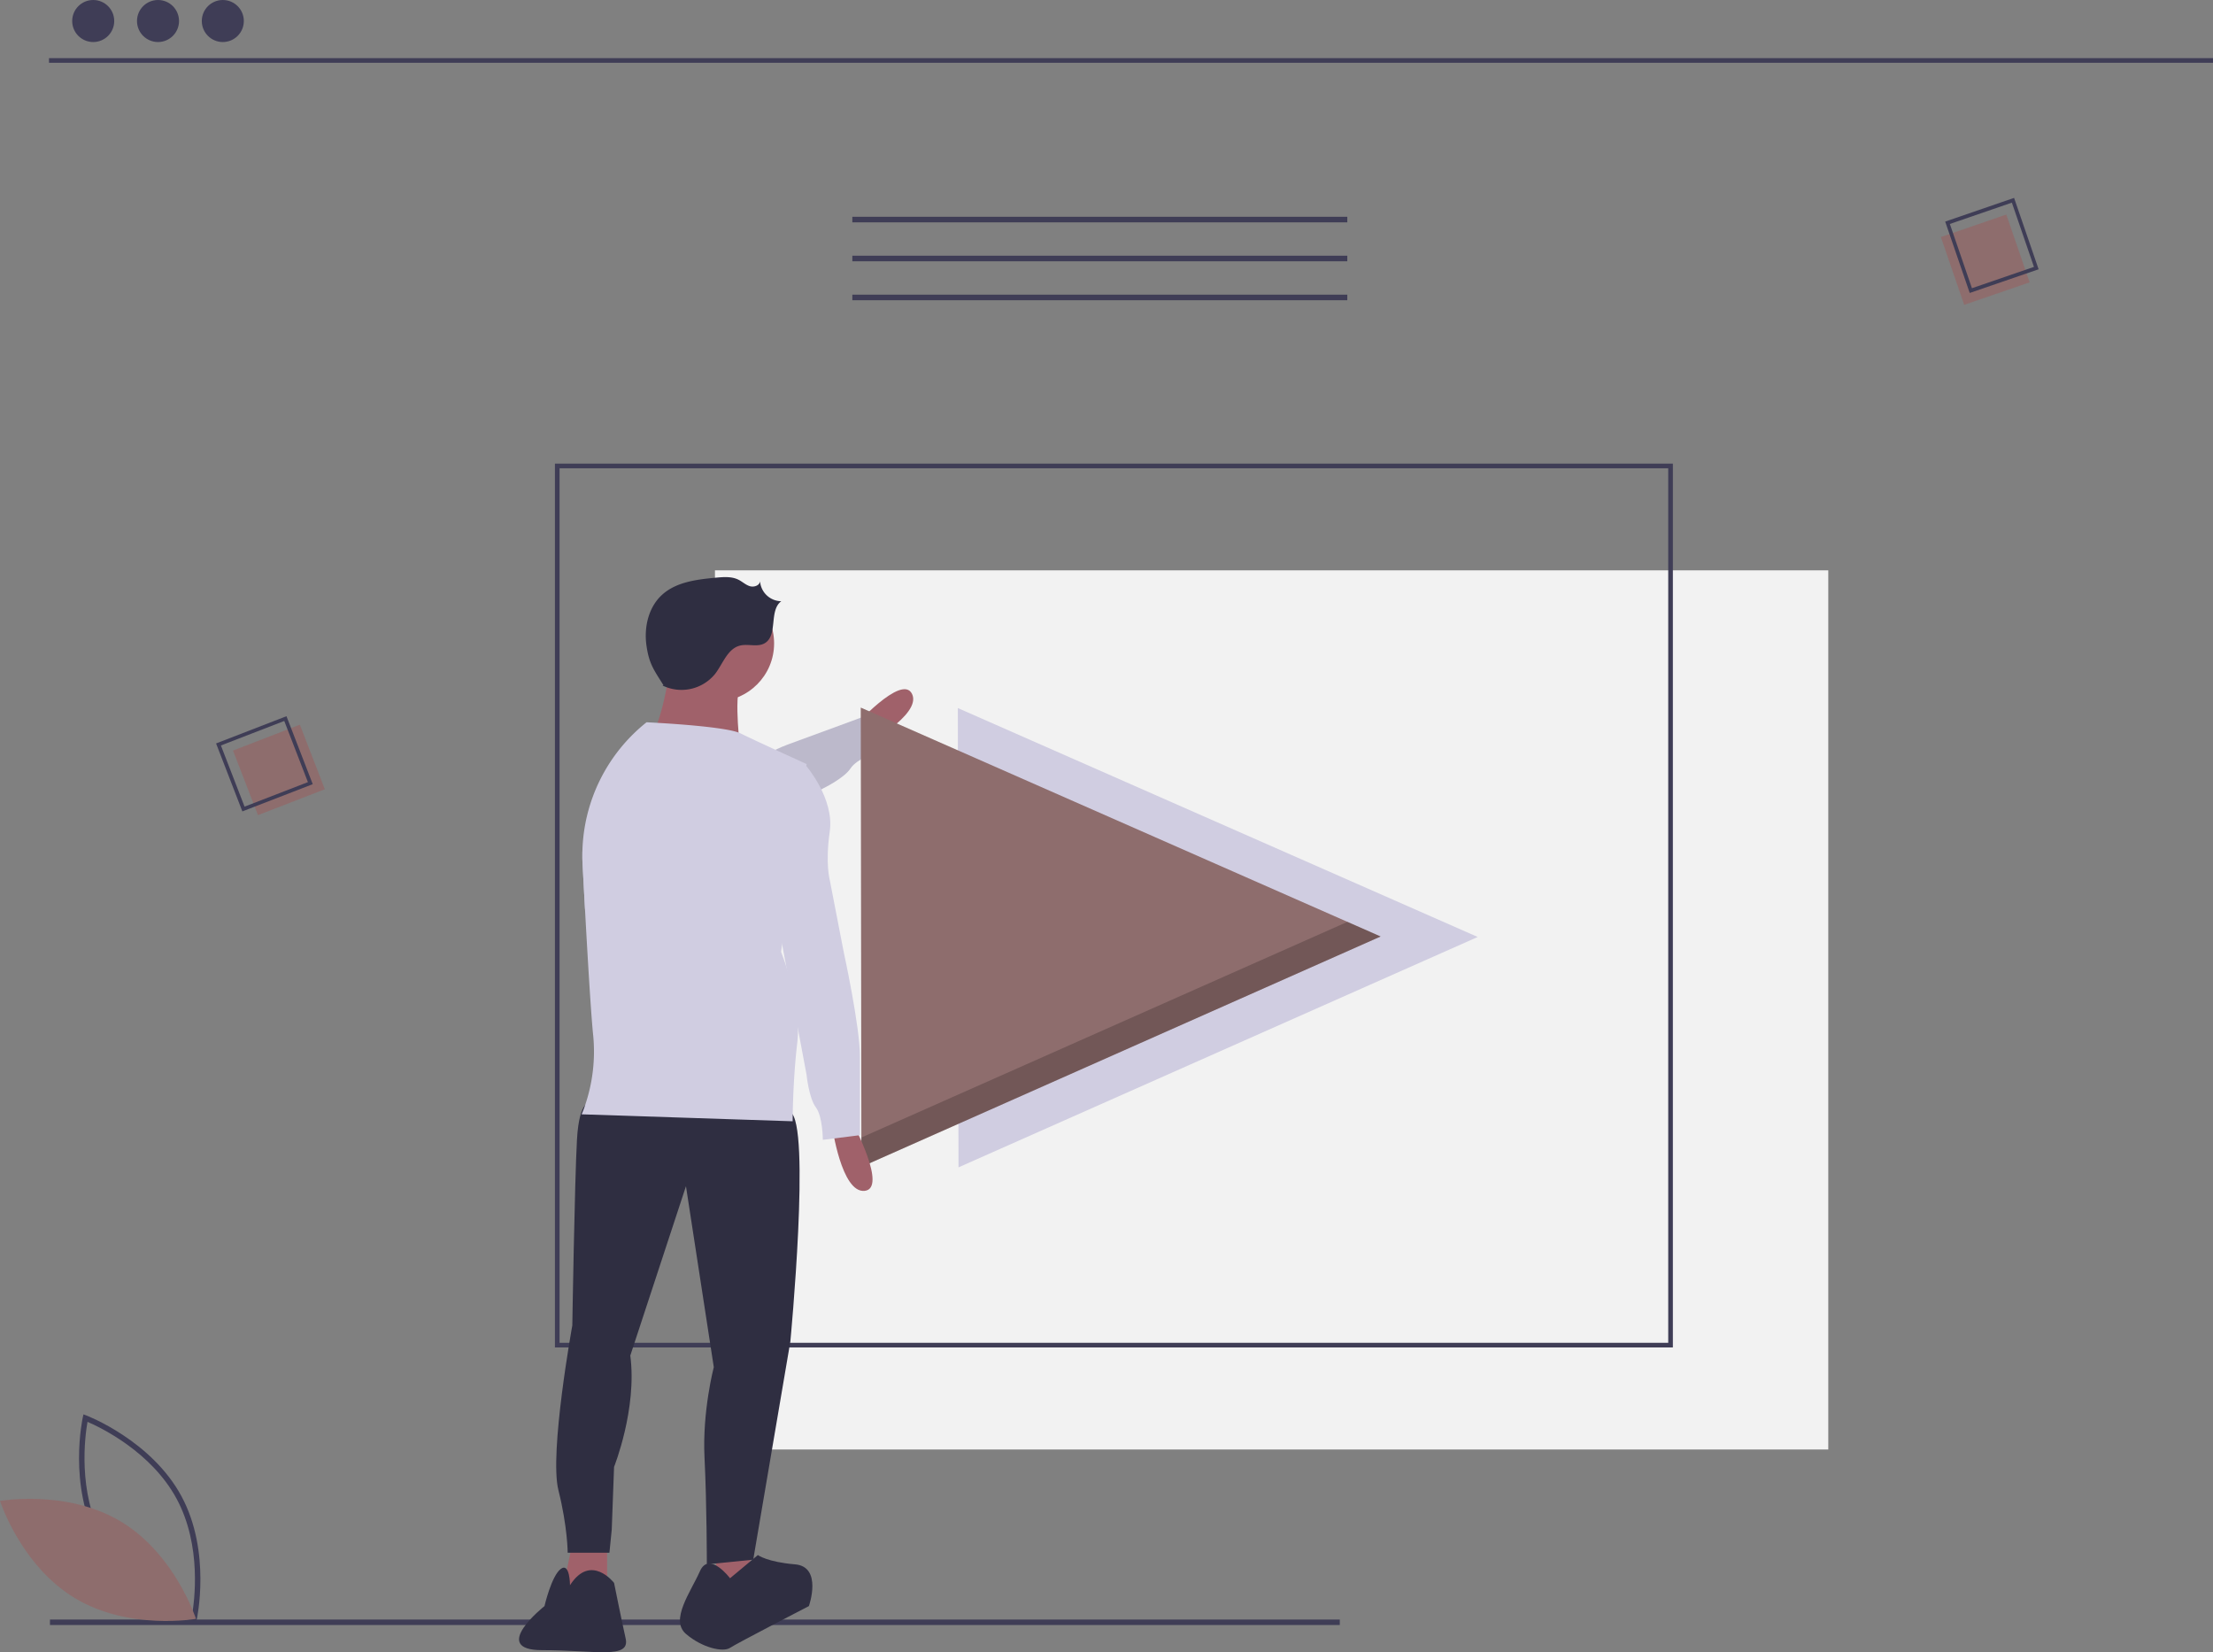 <svg id="b1d7f725-135f-4616-be58-aeb0ca4fa5a4" data-name="Layer 1" xmlns="http://www.w3.org/2000/svg" width="954.127" height="712.254" viewBox="0 0 954.127 712.254"><rect x="0" y="0" width="954.127" height="712.254" fill="#808080" stroke="none"/><title>online_media</title><rect x="308.254" y="245.868" width="480" height="379" fill="#f2f2f2"/><path d="M844.19,674.741h-482v-381h482Zm-480-2h478v-377h-478Z" transform="translate(-122.937 -93.873)" fill="#3f3d56"/><rect x="21.541" y="698.167" width="556.108" height="2.361" fill="#3f3d56"/><polygon points="413.254 503.238 412.973 305.238 637.113 403.921 413.254 503.238" fill="#d0cde1"/><path d="M490.666,407.724s21.117-23.73,25.501-14.687-21.461,22.791-21.461,22.791Z" transform="translate(-122.937 -93.873)" fill="#a0616a"/><path d="M501.72,417.511s-9.39,3.45-12.11,7.64c-2.72,4.2-11.77,8.58-11.77,8.58l-.79.47-8.54,5.09-11.19,6.66-35.42,21.1-46.75,18.72c-.36-6.53-.71-13.06-1.04-19.24-.1-1.85-.12-3.69-.08-5.53.59-.18,1.19-.34,1.8-.47,13.83-2.95,19.71-7.24,19.71-7.24l27.04-16.31s21.23-13.53,34.7-19.88c1.89-.9,3.63-1.65,5.13-2.2,12.2-4.48,31.92-11.72,31.92-11.72l.23.45,4.88,9.45Z" transform="translate(-122.937 -93.873)" fill="#d0cde1"/><path d="M501.72,417.511s-9.39,3.45-12.11,7.64c-2.72,4.2-11.77,8.58-11.77,8.58l-.79.47-8.54,5.09-11.19,6.66-35.42,21.1-46.75,18.72c-.36-6.53-.71-13.06-1.04-19.24-.1-1.85-.12-3.69-.08-5.53.59-.18,1.19-.34,1.8-.47,13.83-2.95,19.71-7.24,19.71-7.24l27.04-16.31s21.23-13.53,34.7-19.88c1.89-.9,3.63-1.65,5.13-2.2,12.2-4.48,31.92-11.72,31.92-11.72l.23.45,4.88,9.45Z" transform="translate(-122.937 -93.873)" opacity="0.1"/><polygon points="371.394 503.027 371.114 305.027 595.254 403.709 371.394 503.027" fill="#8e6d6d"/><polygon points="580.932 397.404 371.376 490.375 371.394 503.027 595.254 403.709 580.932 397.404" opacity="0.2"/><polygon points="308.754 666.368 308.754 687.368 324.754 687.368 322.754 665.368 308.754 666.368" fill="#a0616a"/><polygon points="246.754 665.368 241.754 689.368 261.754 690.368 261.754 665.368 246.754 665.368" fill="#a0616a"/><path d="M377.69,569.241s-5-2-6,16-2,80-2,80-10,55-6,71,4,27,4,27h18l1-10,1-27s10-25,7-48l24-73,12,78s-5,19-4,39,1,46,1,46l20-2,16-94s9-94,0-99S377.69,569.241,377.69,569.241Z" transform="translate(-122.937 -93.873)" fill="#2f2e41"/><path d="M437.69,774.241s-9-12-13-3-13,21-6,27,16,8,19,6,34-18,34-18,6-17-6-18-16-4-16-4Z" transform="translate(-122.937 -93.873)" fill="#2f2e41"/><path d="M368.69,777.241s0-10-4-7-7,16-7,16-24,19-1,19,38,4,36-5-5-24-5-24S377.69,763.241,368.69,777.241Z" transform="translate(-122.937 -93.873)" fill="#2f2e41"/><circle cx="308.754" cy="277.368" r="25" fill="#a0616a"/><path d="M412.19,379.741s-4,29-10,33,40,5,40,5-3-23,0-29Z" transform="translate(-122.937 -93.873)" fill="#a0616a"/><path d="M490.69,578.241s15,28,5,29-14-28-14-28Z" transform="translate(-122.937 -93.873)" fill="#a0616a"/><path d="M408.593,389.395a18.653,18.653,0,0,0,22.682-5.043c3.364-4.396,5.314-10.797,10.677-12.164,3.502-.892,7.54.792,10.667-1.02,5.835-3.381,1.737-14.099,7.155-18.114a9.296,9.296,0,0,1-9.145-8.646c-.139,1.872-2.599,2.711-4.395,2.163s-3.205-1.928-4.881-2.773c-2.929-1.476-6.395-1.207-9.66-.903-8.344.776-17.347,1.836-23.476,7.55-5.76,5.37-7.674,13.956-6.553,21.75s3.102,10.352,7.294,17.018Z" transform="translate(-122.937 -93.873)" fill="#2f2e41"/><path d="M470.69,423.241l-.14,1-2.04,15.05-8.37,61.66-.45,3.29s.99,2.41,2.23,6.25c2.1,6.47,4.94,17,5.05,26.92a44.757,44.757,0,0,1-.28,5.83c-1.5,12.75-1.88,25.5-1.97,31.08-.03,1.86-.03,2.92-.03,2.92l-91-3a41.929,41.929,0,0,0,1.51-3.92,71.823,71.823,0,0,0,3.49-30.08c-.89-8.46-2.28-31.51-3.54-54.47-.36-6.53-.71-13.06-1.04-19.24-.1-1.85-.12-3.69-.08-5.53a73.413,73.413,0,0,1,27.66-55.76s1.84.08,4.74.25c9.12.53,28.76,1.91,34.93,4.18a7.414,7.414,0,0,1,.83.35c2.98,1.47,9.21,4.38,15.09,7.08C464.23,420.301,470.69,423.241,470.69,423.241Z" transform="translate(-122.937 -93.873)" fill="#d0cde1"/><path d="M456.69,424.241h14s12,14,10,28,0,21,0,21l6,31s7,32,7,45v34l-16,2s0-10-3-14-4-14-4-14l-12-64Z" transform="translate(-122.937 -93.873)" fill="#d0cde1"/><rect x="227.734" y="410.853" width="30.913" height="29.842" transform="translate(-260.147 22.515) rotate(-21.144)" fill="#8e6d6d"/><path d="M257.778,431.92,227.429,443.658l-11.331-29.298,30.349-11.738Zm-29.398,9.686,27.314-10.564-10.198-26.368-27.314,10.564Z" transform="translate(-122.937 -93.873)" fill="#3f3d56"/><rect x="963.413" y="190.902" width="30.913" height="29.842" transform="translate(732.323 -880.657) rotate(71.027)" fill="#8e6d6d"/><path d="M972.175,220.168l-10.579-30.772,29.706-10.213,10.579,30.772Zm-8.565-29.744,9.521,27.695,26.736-9.192-9.521-27.695Z" transform="translate(-122.937 -93.873)" fill="#3f3d56"/><path d="M207.43,793.546l-1.267-.475c-.278-.105-27.993-10.723-40.975-34.799-12.983-24.077-6.626-53.067-6.56-53.356l.299-1.32,1.267.475c.278.105,27.992,10.723,40.975,34.799,12.983,24.077,6.626,53.067,6.56,53.356ZM167.267,757.151c10.976,20.357,32.877,30.791,38.426,33.174,1.055-5.947,4.364-29.997-6.603-50.334-10.965-20.335-32.874-30.786-38.426-33.174C159.608,712.768,156.301,736.815,167.267,757.151Z" transform="translate(-122.937 -93.873)" fill="#3f3d56"/><path d="M175.11,749.826c23.331,14.037,32.317,41.918,32.317,41.918s-28.842,5.123-52.173-8.914-32.317-41.918-32.317-41.918S151.778,735.789,175.11,749.826Z" transform="translate(-122.937 -93.873)" fill="#8e6d6d"/><rect x="21.127" y="25.061" width="933" height="2" fill="#3f3d56"/><circle cx="40.188" cy="9.061" r="9.061" fill="#3f3d56"/><circle cx="68.127" cy="9.061" r="9.061" fill="#3f3d56"/><circle cx="96.066" cy="9.061" r="9.061" fill="#3f3d56"/><rect x="367.48" y="93.454" width="213.403" height="2.398" fill="#3f3d56"/><rect x="367.48" y="110.239" width="213.403" height="2.398" fill="#3f3d56"/><rect x="367.48" y="127.024" width="213.403" height="2.398" fill="#3f3d56"/></svg>